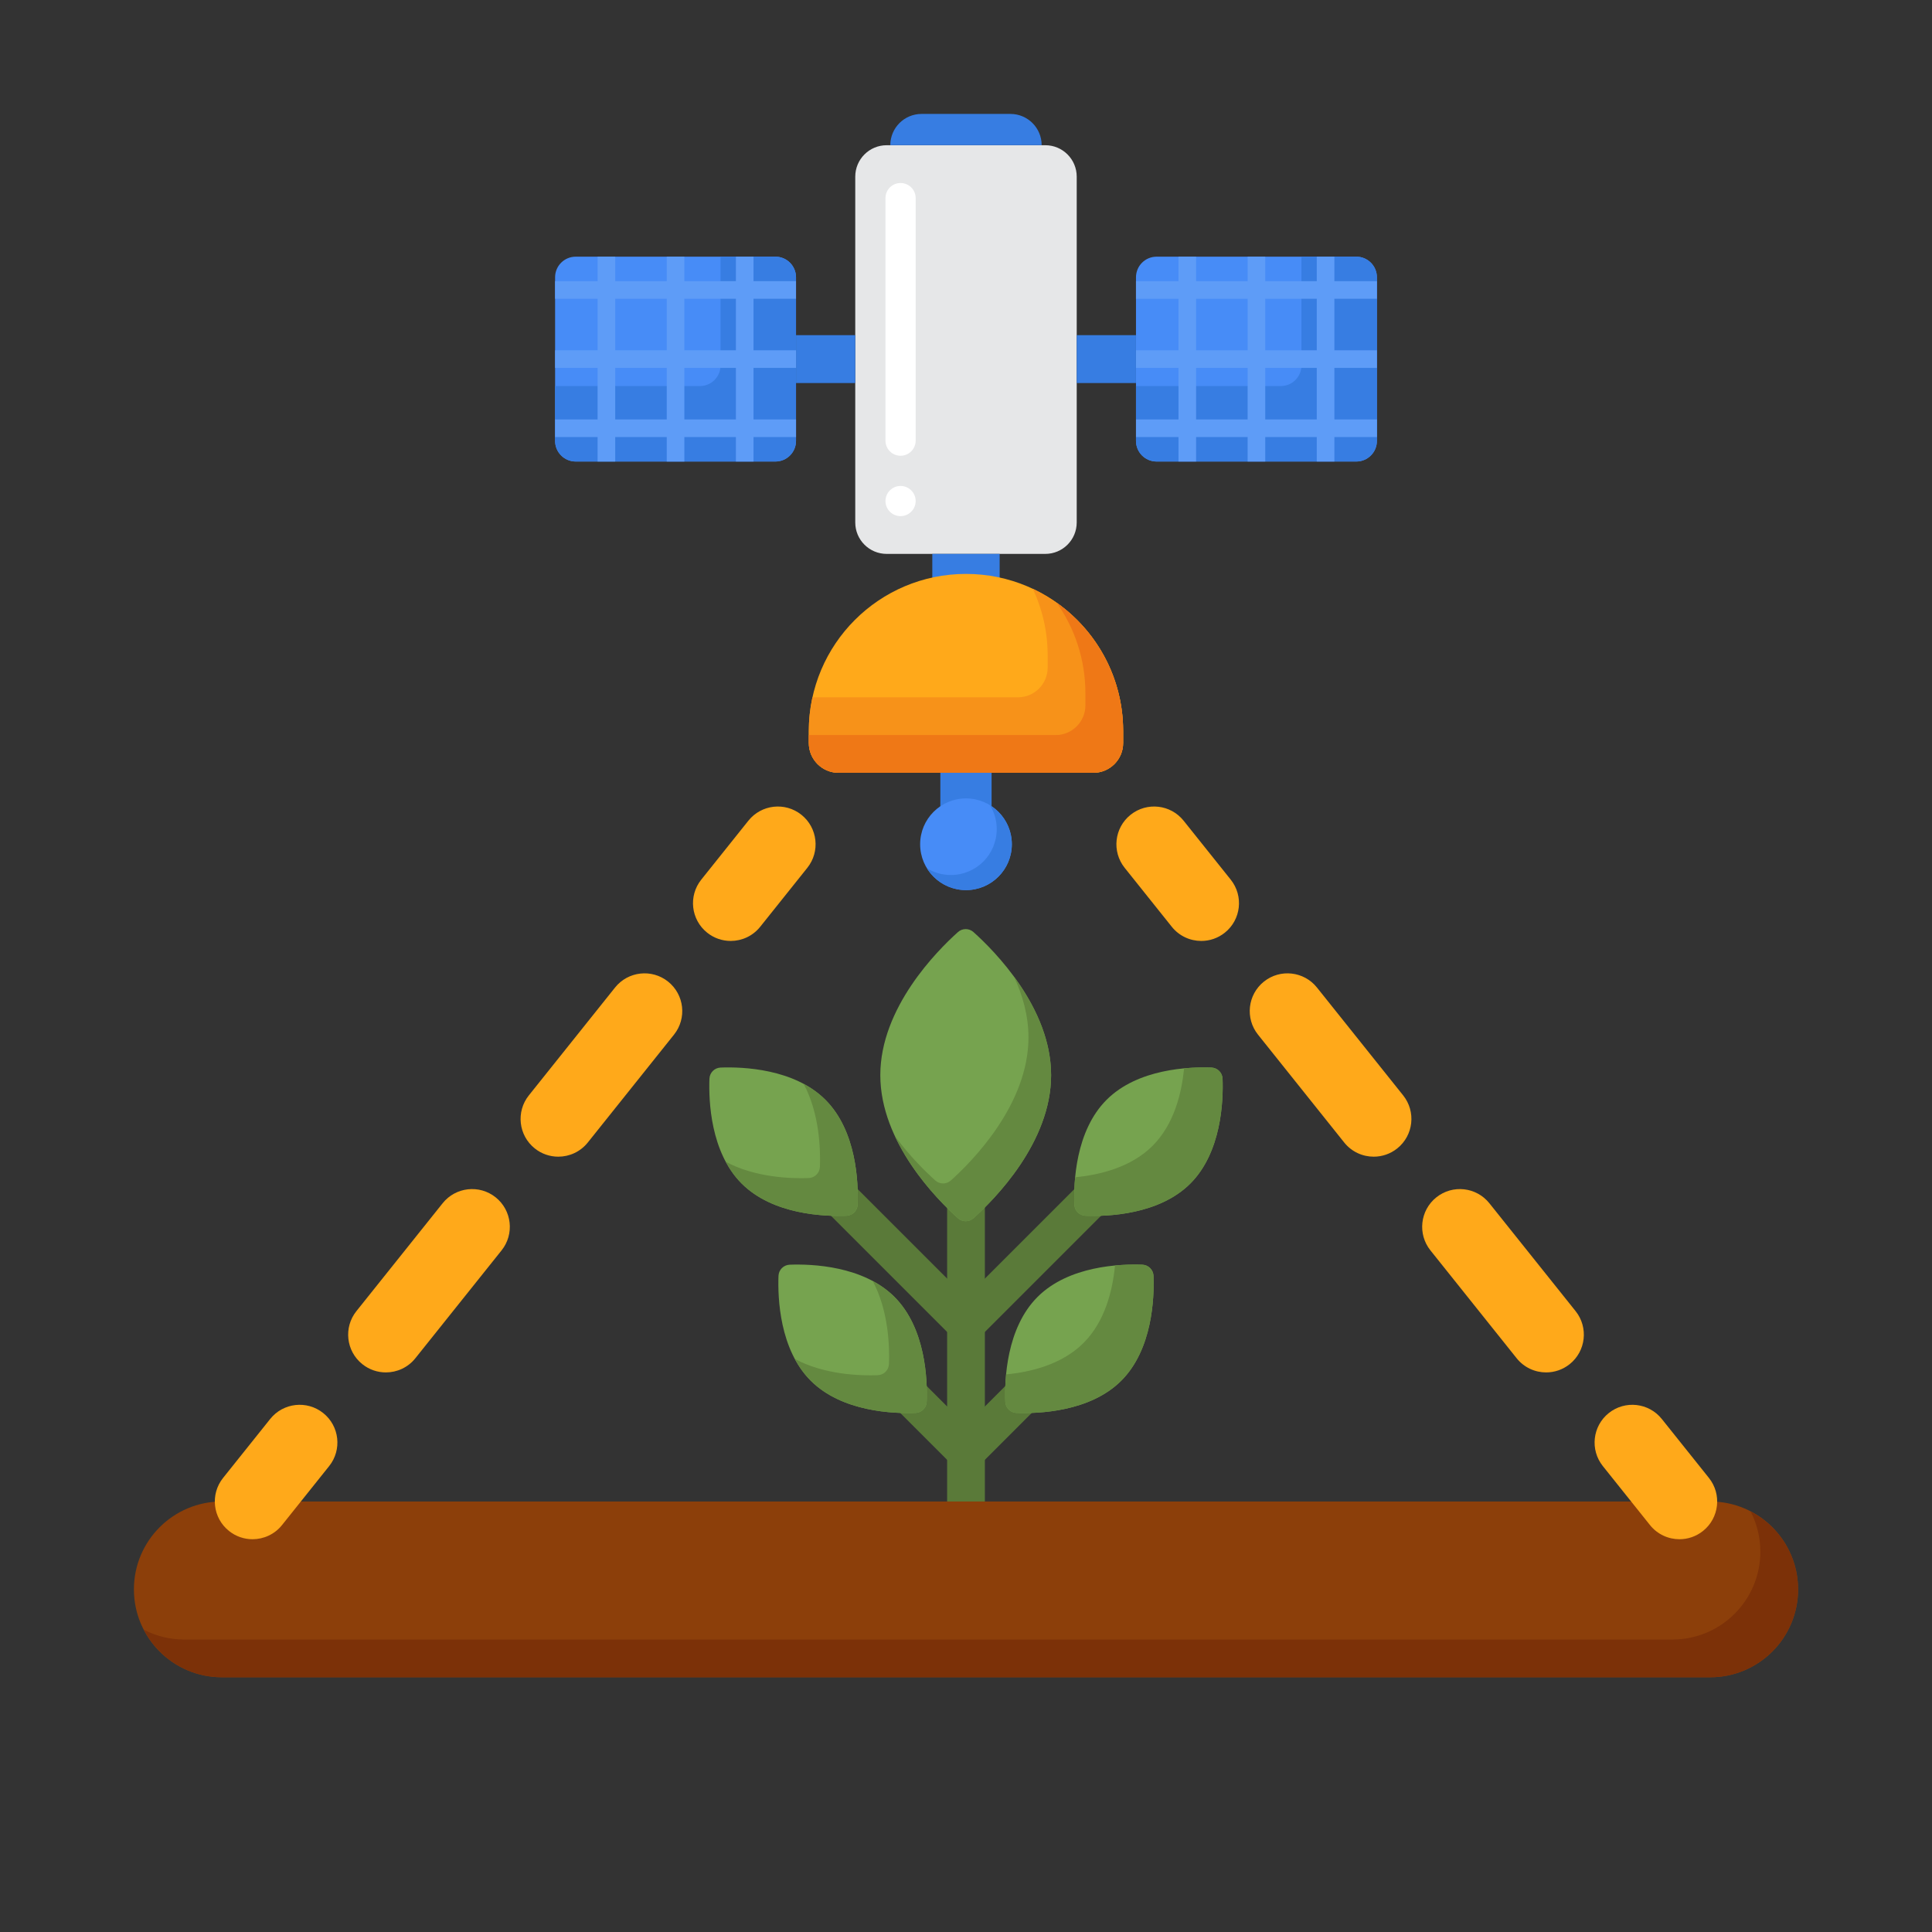 <svg id="Layer_1" enable-background="new 0 0 256 256" height="512" viewBox="0 0 256 256" width="512" xmlns="http://www.w3.org/2000/svg"><rect x="0" y="0" width="256" height="256" fill="#333333" stroke="none"/><g><g><g><g><g><path d="m138.507 73.394h-21.018c-2.299 0-4.163-1.864-4.163-4.163v-45.825c0-2.299 1.864-4.163 4.163-4.163h21.018c2.299 0 4.163 1.864 4.163 4.163v45.826c-.001 2.299-1.864 4.162-4.163 4.162z" fill="#e6e7e8"/></g></g><g><g><path d="m119.33 68.39c-1.11 0-2-.899-2-2 0-1.1.89-2 2-2 1.1 0 2 .9 2 2s-.9 2-2 2zm0-8c-1.11 0-2-.899-2-2v-32.14c0-1.11.89-2 2-2 1.1 0 2 .89 2 2v32.14c0 1.1-.9 2-2 2z" fill="#fff"/></g></g><g><g><path d="m138.025 19.235h-20.054c0-2.286 1.853-4.138 4.139-4.139h11.777c2.285.001 4.138 1.853 4.138 4.139z" fill="#377de2"/></g></g></g><g><g><path d="m123.536 73.394h8.923v4.698h-8.923z" fill="#377de2"/></g></g><g><g><g><path d="m76.284 61.154h26.461c1.509 0 2.731-1.223 2.731-2.731v-21.681c0-1.509-1.223-2.731-2.731-2.731h-26.461c-1.509 0-2.732 1.223-2.731 2.731v21.681c0 1.508 1.223 2.731 2.731 2.731z" fill="#478cf7"/></g></g><g><g><path d="m102.745 34.01h-7.268v14.413c0 1.508-1.223 2.731-2.732 2.731h-19.192v7.269c0 1.508 1.223 2.731 2.731 2.731h26.461c1.509 0 2.732-1.223 2.732-2.731v-21.681c0-1.509-1.223-2.732-2.732-2.732z" fill="#377de2"/></g></g><g><g><path d="m105.477 44.41h7.853v6.345h-7.853z" fill="#377de2" transform="matrix(-1 0 0 -1 218.807 95.165)"/></g></g><g><g><g><path d="m97.51 34.01h2.333v27.144h-2.333z" fill="#5e9cf7" transform="matrix(-1 0 0 -1 197.354 95.165)"/></g></g><g><g><path d="m88.348 34.01h2.333v27.144h-2.333z" fill="#5e9cf7" transform="matrix(-1 0 0 -1 179.029 95.167)"/></g></g><g><g><path d="m79.187 34.01h2.333v27.144h-2.333z" fill="#5e9cf7" transform="matrix(-1 0 0 -1 160.705 95.166)"/></g></g></g><g><g><g><path d="m88.348 22.459h2.333v31.924h-2.333z" fill="#5e9cf7" transform="matrix(0 1 -1 0 127.934 -51.095)"/></g></g><g><g><path d="m88.348 31.62h2.333v31.924h-2.333z" fill="#5e9cf7" transform="matrix(0 1 -1 0 137.099 -41.932)"/></g></g><g><g><path d="m88.348 40.782h2.333v31.924h-2.333z" fill="#5e9cf7" transform="matrix(0 1 -1 0 146.261 -32.77)"/></g></g></g></g><g><g><g><path d="m179.716 61.154h-26.461c-1.509 0-2.731-1.223-2.731-2.731v-21.681c0-1.509 1.223-2.731 2.731-2.731h26.461c1.509 0 2.731 1.223 2.731 2.731v21.681c0 1.508-1.223 2.731-2.731 2.731z" fill="#478cf7"/></g></g><g><g><path d="m179.716 34.01h-7.269v14.413c0 1.508-1.223 2.731-2.731 2.731h-19.192v7.269c0 1.508 1.223 2.731 2.731 2.731h26.461c1.509 0 2.731-1.223 2.731-2.731v-21.681c0-1.509-1.223-2.732-2.731-2.732z" fill="#377de2"/></g></g><g><g><path d="m142.67 44.41h7.853v6.345h-7.853z" fill="#377de2"/></g></g><g><g><g><path d="m156.157 34.01h2.333v27.144h-2.333z" fill="#5e9cf7"/></g></g><g><g><path d="m165.318 34.01h2.333v27.144h-2.333z" fill="#5e9cf7"/></g></g><g><g><path d="m174.48 34.01h2.333v27.144h-2.333z" fill="#5e9cf7"/></g></g></g><g><g><g><path d="m165.318 22.459h2.333v31.924h-2.333z" fill="#5e9cf7" transform="matrix(0 1 -1 0 204.906 -128.064)"/></g></g><g><g><path d="m165.318 31.62h2.333v31.924h-2.333z" fill="#5e9cf7" transform="matrix(0 1 -1 0 214.067 -118.903)"/></g></g><g><g><path d="m165.318 40.782h2.333v31.924h-2.333z" fill="#5e9cf7" transform="matrix(0 1 -1 0 223.233 -109.74)"/></g></g></g></g><g><g><g><path d="m144.881 102.399h-33.767c-2.176 0-3.941-1.764-3.941-3.941v-1.588c0-11.501 9.323-20.824 20.824-20.824 11.501 0 20.824 9.323 20.824 20.824v1.588c.001 2.177-1.763 3.941-3.94 3.941z" fill="#ffa91a"/></g></g><g><g><path d="m136.851 78.017c1.264 2.687 1.971 5.688 1.971 8.854v1.588c0 2.177-1.764 3.941-3.941 3.941h-27.227c-.315 1.44-.481 2.936-.481 4.471v1.588c0 2.177 1.764 3.941 3.941 3.941h33.767c2.176 0 3.941-1.764 3.941-3.941v-1.589c0-8.335-4.897-15.526-11.971-18.853z" fill="#f79219"/></g></g><g><g><path d="m140.01 79.858c2.401 3.394 3.812 7.538 3.812 12.012v1.588c0 2.177-1.764 3.941-3.941 3.941h-32.708v1.059c0 2.177 1.764 3.941 3.941 3.941h33.767c2.176 0 3.941-1.764 3.941-3.941v-1.588c0-7.027-3.481-13.241-8.812-17.012z" fill="#ef7816"/></g></g><g><g><path d="m124.603 102.399h6.789v6.789h-6.789z" fill="#377de2" transform="matrix(0 1 -1 0 233.79 -22.205)"/></g></g><g><g><circle cx="127.998" cy="111.869" fill="#478cf7" r="6.075"/></g></g><g><g><path d="m131.176 106.69c.569.925.897 2.013.897 3.178 0 3.355-2.72 6.075-6.075 6.075-1.165 0-2.254-.328-3.178-.897 1.069 1.738 2.988 2.897 5.178 2.897 3.355 0 6.075-2.72 6.075-6.075 0-2.189-1.159-4.108-2.897-5.178z" fill="#377de2"/></g></g></g></g><g><g><g><g><g><path d="m128 201.455c-1.381 0-2.5-1.119-2.5-2.5v-43.789c0-1.381 1.119-2.5 2.5-2.5s2.5 1.119 2.5 2.5v43.789c0 1.381-1.119 2.5-2.5 2.5z" fill="#5a7a39"/></g></g><g><g><path d="m128 194.899c-.663 0-1.299-.264-1.768-.732l-8.931-8.932c-.976-.977-.976-2.56 0-3.535.976-.977 2.559-.977 3.536 0l7.163 7.163 7.163-7.163c.977-.977 2.559-.977 3.536 0 .977.976.977 2.559 0 3.535l-8.931 8.932c-.469.469-1.105.732-1.768.732z" fill="#5a7a39"/></g></g><g><g><path d="m128 177.955c-.663 0-1.299-.264-1.768-.732l-20.289-20.289c-.977-.977-.977-2.559 0-3.535.976-.977 2.56-.977 3.535 0l18.522 18.521 18.521-18.521c.976-.977 2.56-.977 3.535 0 .977.977.977 2.559 0 3.535l-20.289 20.289c-.468.468-1.104.732-1.767.732z" fill="#5a7a39"/></g></g></g><g><g><g><g><path d="m104.641 167.579c-.812.03-1.458.676-1.487 1.487-.107 2.918.135 9.744 4.272 13.881s10.963 4.379 13.881 4.272c.812-.03 1.458-.676 1.487-1.487.107-2.918-.135-9.744-4.272-13.881s-10.964-4.379-13.881-4.272z" fill="#76a34f"/></g></g><g><g><path d="m118.522 171.852c-.864-.864-1.846-1.558-2.885-2.115 2.108 3.934 2.242 8.688 2.157 10.996-.03.812-.676 1.458-1.487 1.487-2.308.085-7.062-.049-10.996-2.157.557 1.039 1.25 2.021 2.115 2.885 4.137 4.137 10.963 4.379 13.881 4.272.812-.029 1.458-.675 1.487-1.487.107-2.918-.135-9.744-4.272-13.881z" fill="#648940"/></g></g><g><g><path d="m151.359 167.579c.812.03 1.458.676 1.487 1.487.107 2.918-.135 9.744-4.272 13.881s-10.963 4.379-13.881 4.272c-.812-.03-1.458-.676-1.487-1.487-.107-2.918.135-9.744 4.272-13.881s10.964-4.379 13.881-4.272z" fill="#76a34f"/></g></g><g><g><path d="m152.847 169.067c-.03-.812-.676-1.458-1.487-1.488-.899-.033-2.169-.032-3.617.104-.308 3.252-1.305 7.401-4.168 10.264s-7.012 3.86-10.264 4.168c-.137 1.448-.137 2.718-.104 3.617.03.812.676 1.458 1.488 1.487 2.917.107 9.743-.135 13.881-4.272s4.378-10.963 4.271-13.88z" fill="#648940"/></g></g></g><g><g><path d="m126.933 161.42c.588.526 1.47.526 2.057 0 2.789-2.497 10.287-10.041 10.287-18.958 0-8.918-7.498-16.461-10.287-18.958-.588-.526-1.47-.526-2.057 0-2.789 2.497-10.287 10.041-10.287 18.958s7.498 16.461 10.287 18.958z" fill="#76a34f"/></g></g><g><g><path d="m134.354 129.4c1.147 2.463 1.924 5.191 1.924 8.062 0 8.917-7.498 16.461-10.287 18.958-.588.526-1.47.526-2.057 0-1.224-1.097-3.357-3.166-5.364-5.896 2.416 5.189 6.472 9.203 8.364 10.896.588.526 1.47.526 2.057 0 2.789-2.497 10.287-10.041 10.287-18.958-.001-5.003-2.36-9.572-4.924-13.062z" fill="#648940"/></g></g><g><g><g><path d="m160.51 141.457c.812.03 1.458.676 1.487 1.487.107 2.918-.135 9.744-4.272 13.881s-10.963 4.379-13.881 4.272c-.812-.03-1.458-.676-1.487-1.487-.107-2.918.135-9.744 4.272-13.881 4.138-4.137 10.964-4.379 13.881-4.272z" fill="#76a34f"/></g></g><g><g><path d="m161.998 142.944c-.03-.812-.676-1.458-1.488-1.487-.899-.033-2.169-.033-3.617.104-.308 3.252-1.305 7.401-4.168 10.264s-7.012 3.86-10.264 4.168c-.137 1.448-.137 2.718-.104 3.617.03.812.676 1.458 1.487 1.488 2.918.107 9.744-.135 13.881-4.272 4.138-4.138 4.38-10.964 4.273-13.882z" fill="#648940"/></g></g><g><g><path d="m95.49 141.457c-.812.03-1.458.676-1.487 1.487-.107 2.918.135 9.744 4.272 13.881s10.963 4.379 13.881 4.272c.812-.03 1.458-.676 1.487-1.487.107-2.918-.135-9.744-4.272-13.881-4.138-4.137-10.964-4.379-13.881-4.272z" fill="#76a34f"/></g></g><g><g><path d="m109.371 145.729c-.864-.864-1.846-1.558-2.885-2.115 2.108 3.934 2.242 8.688 2.157 10.996-.03.812-.676 1.458-1.488 1.488-2.308.084-7.062-.05-10.996-2.158.557 1.039 1.25 2.021 2.115 2.885 4.137 4.137 10.963 4.379 13.881 4.272.812-.03 1.458-.676 1.488-1.488.107-2.917-.135-9.742-4.272-13.88z" fill="#648940"/></g></g></g></g></g><g><g><g><g><path d="m226.61 198.955h-197.221c-6.431 0-11.645 5.214-11.645 11.645 0 6.431 5.214 11.645 11.645 11.645h197.221c6.431 0 11.645-5.213 11.645-11.645 0-6.431-5.213-11.645-11.645-11.645z" fill="#8c3f0a"/></g></g></g><g><g><path d="m231.951 200.26c.828 1.601 1.304 3.414 1.304 5.341 0 6.431-5.214 11.645-11.645 11.645h-197.221c-1.927 0-3.74-.476-5.341-1.304 1.937 3.742 5.836 6.304 10.341 6.304h197.221c6.431 0 11.645-5.214 11.645-11.645 0-4.505-2.562-8.404-6.304-10.341z" fill="#7c3108"/></g></g></g></g><g><g><g><g><path d="m96.823 124.68c-1.095 0-2.197-.357-3.119-1.095-2.157-1.724-2.508-4.87-.783-7.027l6.244-7.811c1.724-2.156 4.87-2.509 7.027-.783 2.157 1.724 2.508 4.87.783 7.027l-6.244 7.811c-.986 1.235-2.44 1.878-3.908 1.878z" fill="#ffa91a"/></g></g><g><g><path d="m51.129 181.852c-1.094 0-2.197-.357-3.118-1.094-2.157-1.725-2.508-4.871-.784-7.028l11.423-14.293c1.723-2.156 4.87-2.509 7.027-.784s2.508 4.871.784 7.028l-11.423 14.293c-.987 1.235-2.441 1.878-3.909 1.878zm22.848-28.586c-1.094 0-2.197-.357-3.118-1.094-2.157-1.725-2.508-4.871-.784-7.028l11.423-14.293c1.723-2.156 4.871-2.509 7.027-.784 2.157 1.725 2.508 4.871.784 7.028l-11.423 14.293c-.988 1.235-2.442 1.878-3.909 1.878z" fill="#ffa91a"/></g></g><g><g><path d="m33.462 203.955c-1.095 0-2.197-.357-3.119-1.095-2.157-1.724-2.508-4.87-.784-7.027l6.243-7.811c1.724-2.156 4.87-2.509 7.028-.783 2.157 1.724 2.508 4.87.784 7.027l-6.243 7.811c-.987 1.236-2.441 1.878-3.909 1.878z" fill="#ffa91a"/></g></g></g><g><g><g><path d="m159.177 124.68c-1.468 0-2.921-.643-3.909-1.878l-6.244-7.811c-1.725-2.157-1.374-5.304.783-7.027 2.157-1.727 5.304-1.373 7.027.783l6.244 7.811c1.725 2.157 1.374 5.304-.783 7.027-.921.737-2.024 1.095-3.118 1.095z" fill="#ffa91a"/></g></g><g><g><path d="m204.871 181.852c-1.468 0-2.922-.643-3.909-1.878l-11.423-14.293c-1.724-2.157-1.373-5.304.784-7.028s5.304-1.372 7.027.784l11.423 14.293c1.724 2.157 1.373 5.304-.784 7.028-.922.736-2.024 1.094-3.118 1.094zm-22.848-28.586c-1.468 0-2.922-.643-3.909-1.878l-11.423-14.293c-1.724-2.157-1.373-5.304.784-7.028 2.158-1.725 5.305-1.372 7.027.784l11.423 14.293c1.724 2.157 1.373 5.304-.784 7.028-.921.736-2.023 1.094-3.118 1.094z" fill="#ffa91a"/></g></g><g><g><path d="m222.538 203.955c-1.468 0-2.921-.643-3.909-1.878l-6.243-7.811c-1.724-2.157-1.373-5.304.784-7.027 2.159-1.726 5.304-1.373 7.028.783l6.243 7.811c1.724 2.157 1.373 5.304-.784 7.027-.922.738-2.025 1.095-3.119 1.095z" fill="#ffa91a"/></g></g></g></g></g></svg>